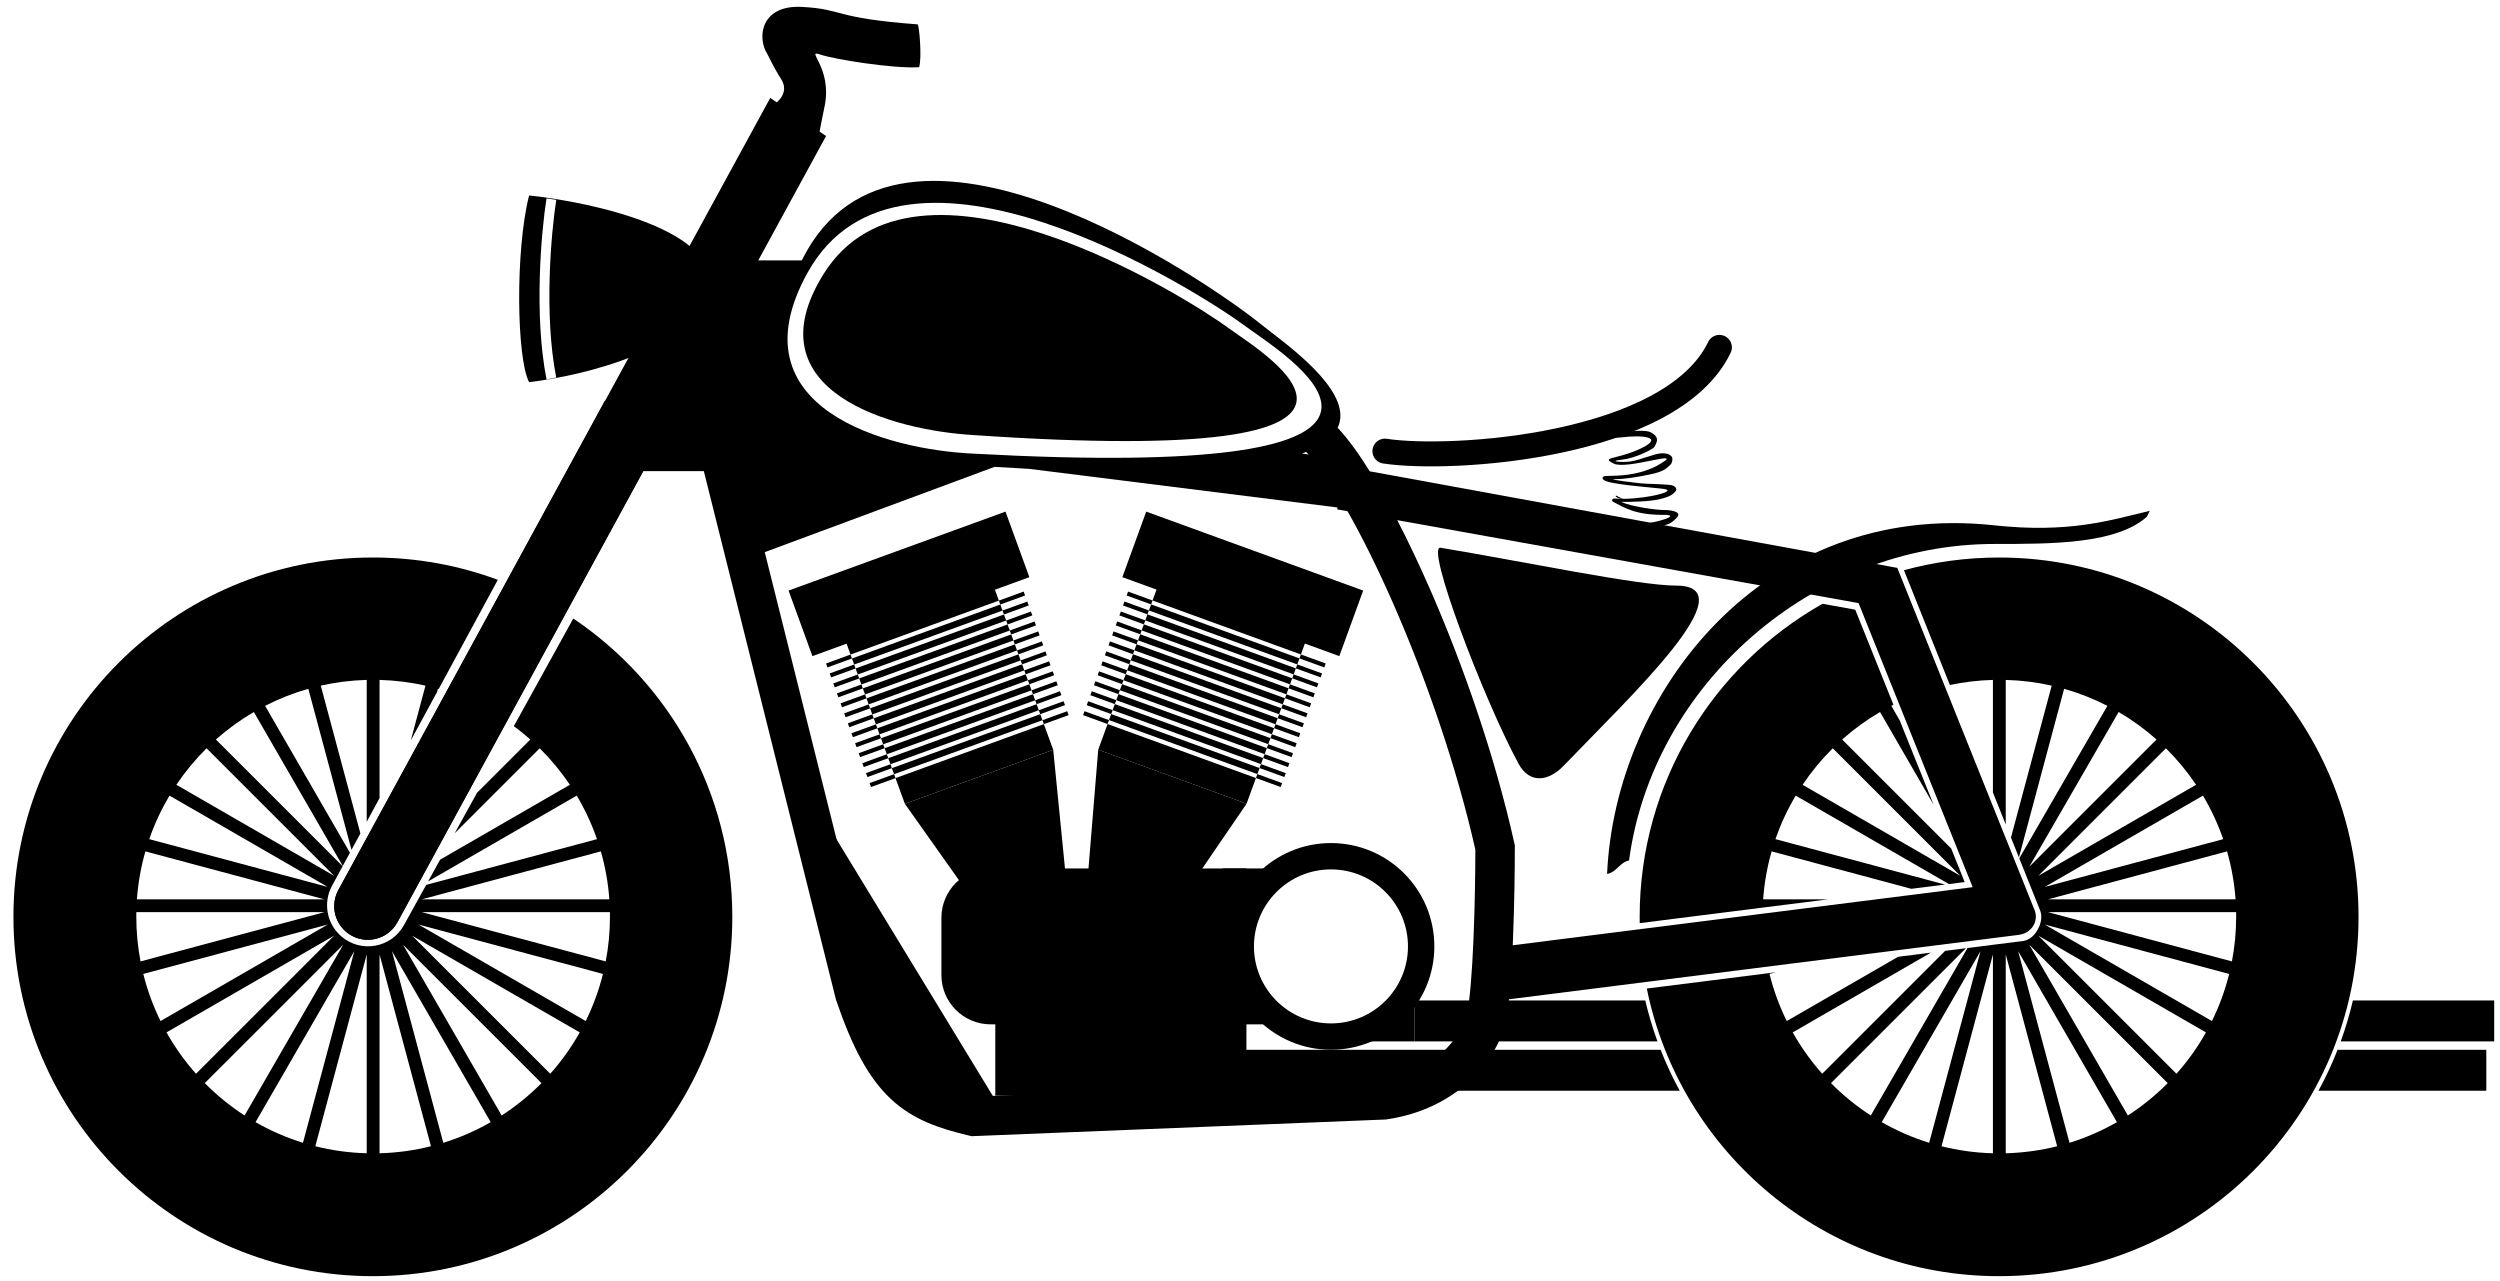 <svg width="160" height="82" viewBox="0 0 160 82" fill="none" xmlns="http://www.w3.org/2000/svg">
<path fill-rule="evenodd" clip-rule="evenodd" d="M104.938 58.678C104.938 50.084 109.654 42.59 116.64 38.642L118.736 39.02L121.18 45.105C121.134 45.128 121.089 45.151 121.044 45.174L121.585 46.114L123.753 51.507L120.323 45.569C119.456 46.075 118.643 46.666 117.896 47.329L124.878 54.308L125.739 56.453L124.733 56.58L114.926 50.92C114.404 51.795 113.968 52.727 113.63 53.705L124.482 56.612L122.327 56.884L113.383 54.488C113.101 55.474 112.917 56.501 112.841 57.557H117.001L104.942 59.081C104.939 58.947 104.938 58.812 104.938 58.678V58.678ZM124.793 43.841L121.853 36.494C123.792 35.964 125.834 35.681 127.942 35.681C140.646 35.681 150.946 45.977 150.946 58.678C150.946 71.379 140.646 81.675 127.942 81.675C116.809 81.675 107.523 73.769 105.396 63.267L113.661 62.223L113.248 62.333C113.511 63.386 113.882 64.394 114.352 65.347L121.476 61.235L123.578 60.969L114.734 66.074C115.269 67.025 115.902 67.911 116.621 68.721L124.489 60.854L125.819 60.686L117.183 69.32C117.953 70.098 118.807 70.793 119.731 71.391L125.921 60.673L129.509 60.22V60.218C129.908 60.148 130.229 59.863 130.457 59.41C130.676 58.976 130.698 58.544 130.537 58.19L129.235 54.935L134.872 45.174C133.995 44.725 133.069 44.357 132.104 44.084L129.212 54.876L128.702 53.605L131.308 43.881C130.359 43.666 129.376 43.541 128.368 43.515V52.77L127.547 50.719V43.515C126.605 43.54 125.685 43.651 124.793 43.841V43.841ZM124.257 73.36L127.547 61.085V73.81C126.415 73.779 125.314 73.625 124.257 73.36ZM126.754 60.872L123.466 73.139C122.4 72.808 121.384 72.363 120.432 71.818L126.754 60.872V60.872ZM131.076 58.378H143.112C143.114 58.472 143.114 58.567 143.114 58.662C143.114 59.643 143.021 60.602 142.843 61.53L131.076 58.378V58.378ZM143.075 57.557H131.076L142.532 54.488C142.814 55.474 142.999 56.501 143.075 57.557ZM135.592 45.569C136.46 46.075 137.272 46.666 138.018 47.329L129.872 55.474L135.592 45.569ZM140.55 50.226C139.984 49.384 139.337 48.601 138.618 47.891L130.452 56.054L140.55 50.226V50.226ZM140.99 50.92L130.863 56.765L142.285 53.705C141.946 52.727 141.511 51.795 140.99 50.92V50.92ZM142.666 62.333L130.863 59.171L141.564 65.347C142.032 64.394 142.405 63.386 142.666 62.333ZM115.366 50.226C115.931 49.384 116.578 48.601 117.297 47.891L125.462 56.054L115.366 50.226ZM130.452 59.882L141.181 66.074C140.647 67.025 140.013 67.911 139.294 68.721L130.452 59.882V59.882ZM138.733 69.32L129.872 60.462L136.183 71.391C137.107 70.793 137.961 70.098 138.733 69.32V69.32ZM129.161 60.872L135.483 71.818C134.532 72.363 133.515 72.808 132.449 73.139L129.161 60.872ZM128.368 73.81V61.085L131.658 73.36C130.601 73.625 129.5 73.779 128.368 73.81Z" fill="black"/>
<path fill-rule="evenodd" clip-rule="evenodd" d="M137.399 33.075C137.468 32.944 137.53 32.817 137.585 32.692C135.062 33.297 132.425 34.139 127.626 33.62C112.746 32.01 103.357 44.47 102.854 55.931C103.461 55.827 103.661 55.189 104.259 55.071C105.761 43.822 115.989 34.813 127.651 34.813C131.412 34.813 135.426 34.813 137.399 33.075V33.075Z" fill="black"/>
<path fill-rule="evenodd" clip-rule="evenodd" d="M21.249 56.691C20.657 57.784 20.913 59.142 21.863 59.944C23.127 61.012 25.052 60.657 25.853 59.209L27.275 56.633L38.207 53.705C37.868 52.727 37.433 51.795 36.912 50.919L27.398 56.41L28.166 55.02L36.472 50.225C35.907 49.383 35.259 48.601 34.541 47.89L29.099 53.329L30.531 50.737L33.941 47.328C33.603 47.028 33.251 46.743 32.886 46.473L36.691 39.585C42.83 43.714 46.868 50.724 46.868 58.677C46.868 71.379 36.569 81.675 23.864 81.675C11.159 81.675 0.86 71.379 0.86 58.677C0.86 45.976 11.159 35.68 23.864 35.68C26.676 35.68 29.371 36.185 31.861 37.108L28.074 44.097C28.058 44.092 28.042 44.087 28.026 44.083L27.973 44.285L26.29 47.389L27.231 43.88C26.281 43.667 25.298 43.541 24.291 43.514V51.079L23.47 52.594V43.514C22.461 43.541 21.479 43.667 20.529 43.88L23.065 53.341L22.496 54.391L19.733 44.083C18.768 44.357 17.842 44.725 16.966 45.174L22.396 54.576L21.936 55.423L16.246 45.569C15.378 46.075 14.566 46.666 13.818 47.329L21.929 55.437L21.249 56.691ZM20.18 73.359L23.47 61.085V73.809C22.337 73.779 21.237 73.625 20.18 73.359ZM22.677 60.872L19.389 73.139C18.322 72.808 17.306 72.363 16.355 71.818L22.677 60.872ZM15.653 71.391L21.965 60.462L13.106 69.319C13.876 70.097 14.73 70.793 15.653 71.391ZM21.385 59.882L12.544 68.721C11.825 67.911 11.191 67.024 10.657 66.073L21.385 59.882ZM10.274 65.347L20.974 59.171L9.171 62.332C9.433 63.385 9.804 64.394 10.274 65.347ZM20.761 58.378L8.994 61.53C8.816 60.602 8.723 59.643 8.723 58.662C8.723 58.566 8.724 58.472 8.726 58.378H20.761ZM26.998 58.378H39.035C39.035 58.472 39.037 58.566 39.037 58.662C39.037 59.643 38.944 60.602 38.766 61.53L26.998 58.378ZM38.997 57.557H26.998L38.454 54.488C38.737 55.474 38.921 56.5 38.997 57.557ZM20.761 57.557H8.762C8.839 56.5 9.023 55.474 9.305 54.489L20.761 57.557ZM10.848 50.919C10.327 51.795 9.891 52.727 9.552 53.705L20.974 56.764L10.848 50.919ZM38.589 62.332L26.785 59.171L37.486 65.347C37.955 64.394 38.327 63.385 38.589 62.332ZM11.288 50.225C11.854 49.383 12.501 48.601 13.22 47.89L21.385 56.053L11.288 50.225ZM26.375 59.882L37.103 66.073C36.569 67.024 35.936 67.911 35.216 68.721L26.375 59.882ZM34.655 69.319L25.794 60.462L32.106 71.391C33.03 70.793 33.884 70.097 34.655 69.319ZM25.084 60.872L31.405 71.818C30.453 72.364 29.437 72.808 28.371 73.139L25.084 60.872ZM24.291 73.809V61.085L27.581 73.359C26.524 73.625 25.422 73.779 24.291 73.809ZM22.328 59.772C21.416 59.148 21.124 57.937 21.652 56.967L38.702 25.664L42.273 28.104L25.433 59.024C24.823 60.143 23.381 60.49 22.328 59.772Z" fill="black"/>
<path fill-rule="evenodd" clip-rule="evenodd" d="M63.134 36.253L53.638 39.708L54.434 41.892L52.867 42.463L52.959 42.714L54.525 42.144L54.666 42.53L53.1 43.101L53.191 43.352L54.757 42.782L54.898 43.168L53.332 43.739L53.423 43.99L54.99 43.419L55.13 43.806L53.564 44.376L53.656 44.628L55.222 44.057L55.363 44.444L53.796 45.014L53.888 45.266L55.455 44.696L55.595 45.082L54.028 45.653L54.12 45.904L55.687 45.334L55.827 45.721L54.261 46.291L54.352 46.542L55.919 45.972L56.06 46.359L54.493 46.928L54.584 47.18L56.151 46.61L56.292 46.997L54.726 47.566L54.817 47.818L56.383 47.248L56.524 47.635L54.958 48.204L55.049 48.456L56.616 47.886L56.757 48.273L55.19 48.842L55.281 49.093L56.848 48.524L56.989 48.91L55.422 49.48L55.514 49.731L57.08 49.162L57.221 49.548L55.654 50.118L55.746 50.369L57.312 49.8L57.911 51.443L67.406 47.988L66.807 46.344L68.393 45.768L68.302 45.516L66.716 46.093L66.575 45.707L68.161 45.129L68.07 44.878L66.484 45.455L66.343 45.069L67.929 44.492L67.837 44.24L66.251 44.817L66.111 44.431L67.697 43.854L67.604 43.602L66.019 44.179L65.879 43.793L67.464 43.216L67.372 42.965L65.787 43.541L65.646 43.155L67.232 42.578L67.141 42.327L65.554 42.904L65.414 42.517L66.999 41.94L66.909 41.689L65.323 42.266L65.181 41.879L66.767 41.302L66.676 41.051L65.09 41.628L64.949 41.241L66.535 40.664L66.444 40.413L64.858 40.99L64.717 40.603L66.302 40.026L66.211 39.775L64.626 40.352L64.484 39.965L66.07 39.388L65.979 39.137L64.393 39.714L64.252 39.327L65.838 38.75L65.747 38.499L64.161 39.076L64.02 38.689L65.606 38.112L65.514 37.861L63.928 38.438L63.134 36.253ZM63.928 38.438L64.02 38.689L54.525 42.144L54.434 41.892L63.928 38.438V38.438ZM64.161 39.076L54.666 42.53L54.757 42.782L64.252 39.327L64.161 39.076ZM64.393 39.714L54.898 43.168L54.99 43.419L64.484 39.965L64.393 39.714ZM64.626 40.352L64.717 40.603L55.222 44.057L55.13 43.806L64.626 40.352ZM64.858 40.99L55.363 44.444L55.455 44.696L64.949 41.241L64.858 40.99ZM65.09 41.628L65.181 41.879L55.687 45.334L55.595 45.082L65.09 41.628ZM65.323 42.266L55.827 45.721L55.919 45.972L65.414 42.517L65.323 42.266ZM65.554 42.904L65.646 43.155L56.151 46.61L56.06 46.359L65.554 42.904ZM65.787 43.541L56.292 46.997L56.383 47.248L65.879 43.793L65.787 43.541ZM66.019 44.179L66.111 44.431L56.616 47.886L56.524 47.635L66.019 44.179V44.179ZM66.251 44.817L56.757 48.273L56.848 48.524L66.343 45.069L66.251 44.817ZM66.484 45.455L66.575 45.707L57.08 49.162L56.989 48.91L66.484 45.455ZM66.716 46.093L57.221 49.548L57.312 49.8L66.807 46.344L66.716 46.093Z" fill="black"/>
<path fill-rule="evenodd" clip-rule="evenodd" d="M57.911 51.443L67.406 47.988L68.328 57.286L63.337 59.102L57.911 51.443Z" fill="black"/>
<path d="M65.879 36.939L64.352 32.744L50.467 37.796L51.995 41.991L65.879 36.939Z" fill="black"/>
<path fill-rule="evenodd" clip-rule="evenodd" d="M84.053 39.701L74.558 36.246L73.763 38.431L72.196 37.861L72.105 38.113L73.672 38.682L73.53 39.069L71.965 38.498L71.873 38.751L73.439 39.32L73.299 39.707L71.732 39.136L71.64 39.388L73.207 39.958L73.066 40.345L71.5 39.774L71.408 40.026L72.974 40.596L72.834 40.983L71.268 40.412L71.176 40.664L72.742 41.234L72.602 41.621L71.035 41.05L70.944 41.302L72.51 41.872L72.369 42.259L70.803 41.689L70.712 41.94L72.278 42.51L72.137 42.897L70.57 42.327L70.479 42.578L72.046 43.148L71.905 43.535L70.338 42.965L70.247 43.216L71.813 43.786L71.672 44.172L70.106 43.603L70.015 43.854L71.581 44.424L71.44 44.81L69.874 44.241L69.782 44.492L71.349 45.062L71.208 45.448L69.642 44.879L69.55 45.13L71.117 45.7L70.976 46.086L69.409 45.517L69.318 45.768L70.884 46.338L70.286 47.981L79.781 51.436L80.379 49.793L81.965 50.37L82.056 50.119L80.47 49.542L80.612 49.155L82.198 49.732L82.289 49.481L80.703 48.904L80.843 48.517L82.43 49.094L82.521 48.843L80.936 48.266L81.076 47.879L82.662 48.456L82.753 48.205L81.168 47.628L81.308 47.241L82.894 47.818L82.986 47.567L81.4 46.99L81.541 46.603L83.126 47.18L83.218 46.929L81.632 46.352L81.773 45.965L83.359 46.542L83.45 46.291L81.864 45.713L82.005 45.327L83.591 45.904L83.682 45.653L82.096 45.075L82.238 44.688L83.823 45.266L83.914 45.014L82.329 44.437L82.47 44.051L84.056 44.628L84.147 44.376L82.561 43.799L82.702 43.413L84.288 43.99L84.379 43.738L82.793 43.161L82.934 42.775L84.52 43.352L84.612 43.1L83.026 42.523L83.166 42.138L84.752 42.714L84.844 42.463L83.258 41.886L84.053 39.701ZM83.258 41.886L83.166 42.138L73.672 38.682L73.763 38.431L83.258 41.886ZM83.026 42.523L73.53 39.069L73.439 39.32L82.934 42.775L83.026 42.523ZM82.793 43.161L73.299 39.707L73.207 39.958L82.702 43.413L82.793 43.161ZM82.561 43.799L82.47 44.051L72.974 40.596L73.066 40.345L82.561 43.799ZM82.329 44.437L72.834 40.983L72.742 41.234L82.238 44.688L82.329 44.437ZM82.096 45.075L82.005 45.327L72.51 41.872L72.602 41.621L82.096 45.075ZM81.864 45.713L72.369 42.259L72.278 42.51L81.773 45.965L81.864 45.713ZM81.632 46.352L81.541 46.603L72.046 43.148L72.137 42.897L81.632 46.352ZM81.4 46.99L71.905 43.535L71.813 43.786L81.308 47.241L81.4 46.99V46.99ZM81.168 47.628L81.076 47.879L71.581 44.424L71.672 44.172L81.168 47.628ZM80.936 48.266L71.44 44.81L71.349 45.062L80.843 48.517L80.936 48.266V48.266ZM80.703 48.904L80.612 49.155L71.117 45.7L71.208 45.448L80.703 48.904ZM80.47 49.542L70.976 46.086L70.884 46.338L80.379 49.793L80.47 49.542Z" fill="black"/>
<path fill-rule="evenodd" clip-rule="evenodd" d="M70.286 47.981L79.781 51.436L74.509 59.151L69.519 57.336L70.286 47.981Z" fill="black"/>
<path d="M85.716 41.991L87.243 37.796L73.358 32.744L71.831 36.939L85.716 41.991Z" fill="black"/>
<path fill-rule="evenodd" clip-rule="evenodd" d="M60.25 58.738C60.25 56.995 61.664 55.581 63.407 55.581H79.78V65.559H63.407C61.664 65.559 60.25 64.146 60.25 62.402V58.738V58.738Z" fill="black"/>
<path fill-rule="evenodd" clip-rule="evenodd" d="M85.182 67.184C88.835 67.184 91.798 64.223 91.798 60.57C91.798 56.916 88.835 53.956 85.182 53.956C81.528 53.956 78.566 56.916 78.566 60.57C78.566 64.223 81.528 67.184 85.182 67.184ZM85.182 65.498C87.904 65.498 90.11 63.291 90.11 60.57C90.11 57.849 87.904 55.642 85.182 55.642C82.459 55.642 80.253 57.849 80.253 60.57C80.253 63.291 82.459 65.498 85.182 65.498Z" fill="black"/>
<path d="M81.282 55.581H78.257V57.104H81.282V55.581Z" fill="black"/>
<path d="M81.055 64.037H78.03V65.559H81.055V64.037Z" fill="black"/>
<path fill-rule="evenodd" clip-rule="evenodd" d="M105.296 64.029H90.539V66.649H106.076C105.767 65.797 105.507 64.923 105.296 64.029ZM149.605 67.186H159.124V69.805H148.384C148.843 68.962 149.251 68.088 149.605 67.186ZM107.5 69.805C107.041 68.962 106.633 68.088 106.279 67.186H78.034V69.805H107.5ZM149.807 66.649C150.117 65.797 150.377 64.923 150.587 64.029H159.629V66.649H149.807Z" fill="black"/>
<path fill-rule="evenodd" clip-rule="evenodd" d="M90.539 66.649V64.029H89.781L87.318 66.649H90.539Z" fill="black"/>
<path fill-rule="evenodd" clip-rule="evenodd" d="M21.654 56.966C21.125 57.936 21.416 59.149 22.329 59.772C23.381 60.491 24.824 60.143 25.433 59.026L41.174 30.154H45.045L45.059 30.209L53.489 63.924L53.503 63.975L53.519 64.025C54.536 67.015 55.585 68.988 56.996 70.317C58.431 71.668 60.104 72.222 62.018 72.676L62.187 72.716L62.36 72.709L88.616 71.651L88.681 71.649L88.746 71.639C93.183 70.998 95.705 67.976 96.311 65.585C96.415 65.174 96.501 64.61 96.573 63.954L129.204 59.831L129.203 59.824C129.816 59.764 130.294 59.266 130.294 58.662C130.294 58.547 130.277 58.437 130.245 58.331L130.247 58.331L130.235 58.302C130.228 58.279 130.22 58.257 130.211 58.235C130.204 58.218 130.196 58.201 130.188 58.184L121.428 36.344L121.42 36.346L121.421 36.343L87.663 30.164C86.955 29.026 86.261 28.067 85.61 27.378C86.608 25.303 83.108 22.61 81.289 21.211H81.288V21.21C81.043 21.022 80.829 20.857 80.66 20.72C77.508 18.166 57.541 4.304 51.359 16.578C51.344 16.607 51.33 16.636 51.315 16.665H48.528L52.868 8.705L49.296 6.266L43.998 15.982H41.781V20.049L21.654 56.966V56.966ZM48.944 35.337L55.927 63.261C56.895 66.093 57.776 67.581 58.728 68.478C59.632 69.33 60.72 69.762 62.433 70.179L88.447 69.131C91.831 68.617 93.509 66.355 93.862 64.965C94.063 64.171 94.213 62.276 94.304 60.079C94.391 58.008 94.421 55.818 94.423 54.381C93.224 49.045 91.248 43.381 89.185 38.671C88.191 36.404 87.184 34.373 86.242 32.718L85.576 32.598L85.598 32.478L65.854 30.006C65.144 29.969 64.41 29.927 63.652 29.879L48.944 35.337V35.337ZM83.593 28.927C83.507 28.961 83.418 28.994 83.327 29.027L83.747 29.083C83.696 29.03 83.646 28.98 83.598 28.933L83.593 28.927V28.927ZM118.948 38.599L89.424 33.29C90.111 34.618 90.811 36.089 91.499 37.658C93.633 42.528 95.682 48.405 96.919 53.969L96.949 54.103V54.242C96.949 55.7 96.919 58.002 96.828 60.184C96.823 60.289 96.82 60.393 96.815 60.497L126.251 56.779L118.948 38.599V38.599ZM62.369 29.037C56.8 28.799 46.867 26.152 51.681 17.457C57.7 6.587 76.714 18.652 79.713 20.88C79.874 20.999 80.078 21.143 80.311 21.307C83.786 23.755 93.702 30.74 62.369 29.037Z" fill="black"/>
<path fill-rule="evenodd" clip-rule="evenodd" d="M52.703 17.546C48.016 25.076 57.161 27.549 62.318 27.845C93.281 29.965 80.933 22.686 78.612 20.985C75.888 18.989 58.562 8.135 52.703 17.546Z" fill="black"/>
<path d="M88.634 28.872C92.85 29.522 106.972 28.623 110.042 22.232" stroke="black" stroke-width="1.597" stroke-miterlimit="22.926" stroke-linecap="round"/>
<path fill-rule="evenodd" clip-rule="evenodd" d="M103.73 31.898C103.635 31.879 103.558 31.851 103.506 31.814C103.329 31.687 103.442 31.751 103.73 31.898Z" fill="black" stroke="black" stroke-width="0.053" stroke-miterlimit="22.926"/>
<path d="M104.424 26.94C104.519 26.874 104.959 26.588 105.055 26.52C105.086 26.624 105.038 26.915 104.596 27.247C104.214 27.534 103.993 27.634 103.903 27.656C104.366 27.588 105.309 27.499 105.633 27.661C106.048 27.869 106.048 28.076 106.048 28.18C106.048 28.284 105.919 28.597 105.8 28.682C105.633 28.802 104.7 29.321 103.766 29.425C102.833 29.528 103.875 29.614 104.389 29.528C105.011 29.425 105.944 29.01 106.359 29.01C106.774 29.01 106.878 29.113 106.982 29.217C107.085 29.321 107.019 29.645 106.913 29.736C106.67 29.943 106.567 30.159 105.633 30.358C104.7 30.557 103.87 30.669 103.351 30.669C102.729 30.669 104.893 30.924 105.055 30.938C105.529 30.98 106.878 30.98 107.085 31.084C107.216 31.15 107.396 31.291 107.189 31.499C106.982 31.706 106.83 31.779 106.359 31.914C105.633 32.121 104.285 32.121 103.766 32.121C104.389 32.432 106.048 32.64 106.463 32.64C107.085 32.64 107.668 32.783 107.293 33.158C106.774 33.677 106.635 33.573 105.529 33.781C104.424 33.988 104.319 33.884 104.181 33.781C104.071 33.698 104.044 33.503 104.044 33.416C104.256 33.914 107.811 33.055 106.67 32.951C104.665 32.983 104.009 32.509 103.248 32.121C103.089 32.04 103.218 31.892 103.316 31.902C104.784 32.047 107.345 31.487 106.581 31.31C106.292 31.243 104.425 31.118 103.4 30.938C103.003 30.869 102.522 30.773 102.564 30.57C102.625 30.462 102.731 30.466 102.833 30.462C103.45 30.437 104.688 30.483 105.988 29.84C107.194 29.173 106.605 29.291 105.653 29.482L105.653 29.482L105.653 29.482C104.816 29.65 103.699 29.875 103.278 29.67C102.756 29.416 102.935 29.371 103.467 29.235L103.467 29.235L103.467 29.235C103.854 29.137 104.427 28.991 105.055 28.682C106.547 27.95 105.053 27.837 103.832 27.986C102.726 28.121 103.514 27.573 104.424 26.94Z" fill="black"/>
<path fill-rule="evenodd" clip-rule="evenodd" d="M107.275 37.479C104.842 37.479 97.391 35.917 92.211 35.058C91.166 34.799 94.941 44.731 97.189 48.883C97.88 50.156 99.076 50.043 100.081 48.999C104.403 44.502 111.894 37.479 107.275 37.479V37.479Z" fill="black"/>
<path fill-rule="evenodd" clip-rule="evenodd" d="M33.862 12.509C38.041 12.953 46.193 14.781 45.37 18.541C44.547 22.302 37.355 24.052 33.862 24.457C33.067 22.96 32.964 16.063 33.862 12.509V12.509ZM34.977 12.693C34.639 14.843 34.164 20.172 34.979 24.285L35.599 24.162C34.805 20.157 35.268 14.914 35.601 12.791L34.977 12.693Z" fill="black"/>
<path d="M49.964 5.014C50.645 6.03 49.574 6.741 48.99 7.046L52.396 9.484C52.204 9.343 52.593 7.755 52.787 6.741C53.258 4.281 51.5 3.144 52.495 3.49C53.371 3.795 57.168 4.404 58.823 4.303C59.018 3.693 58.823 1.567 58.726 1.559C53.274 1.153 54.053 0.591 51.327 0.442C48.72 0.298 48.406 2.372 49.127 3.49C49.477 4.201 49.794 4.761 49.964 5.014Z" fill="black"/>
<path fill-rule="evenodd" clip-rule="evenodd" d="M52.646 59.952L52.252 51.606L64.251 71.305L59.057 70.563L52.646 59.952Z" fill="black"/>
<path d="M79.771 64.786H63.699V70.121H79.771V64.786Z" fill="black"/>
</svg>
